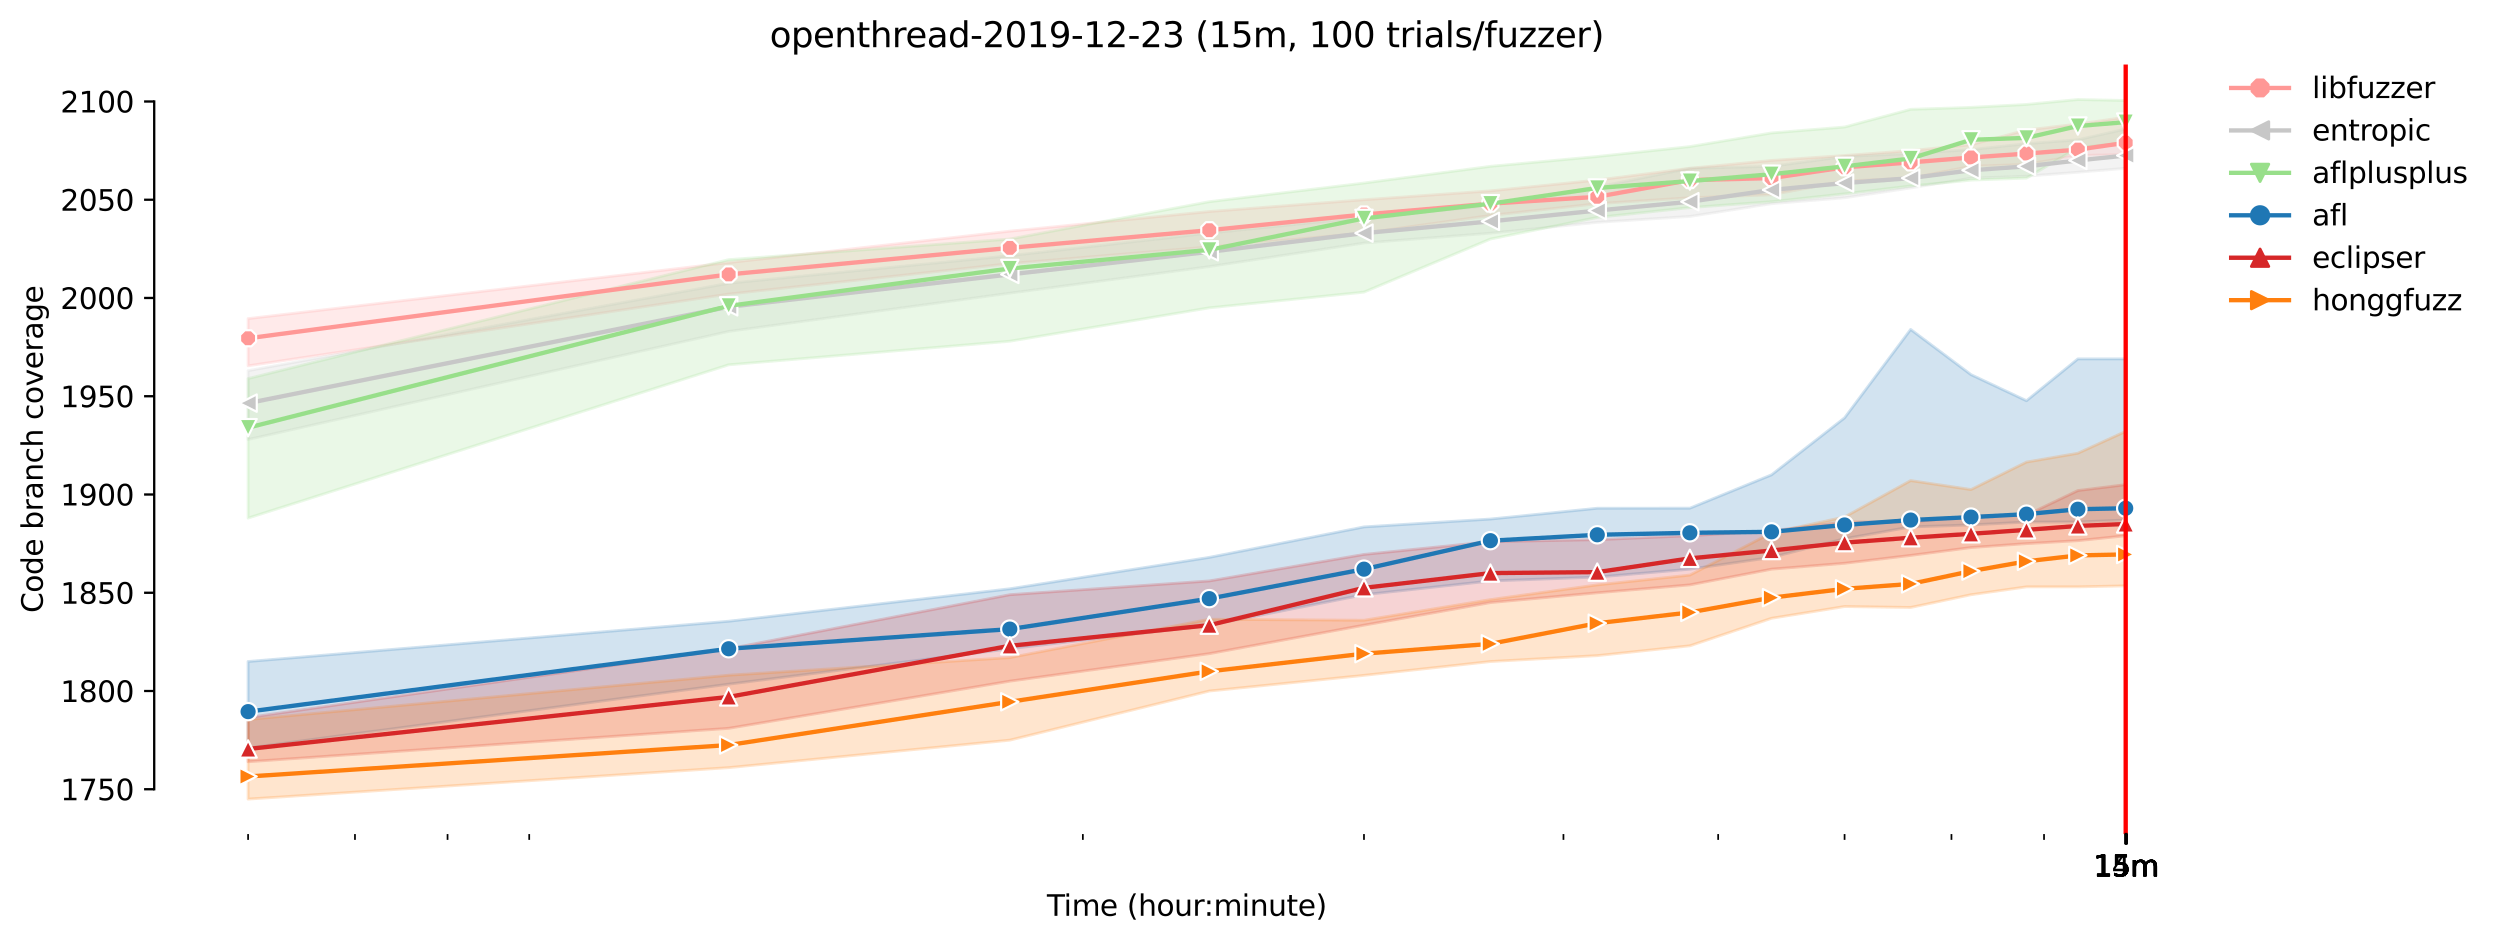 <?xml version="1.0" encoding="utf-8" standalone="no"?>
<!DOCTYPE svg PUBLIC "-//W3C//DTD SVG 1.1//EN"
  "http://www.w3.org/Graphics/SVG/1.1/DTD/svg11.dtd">
<svg height="325.986pt" version="1.1" viewBox="0 0 864.542 325.986" width="864.542pt" xmlns="http://www.w3.org/2000/svg" xmlns:xlink="http://www.w3.org/1999/xlink">
 <defs>
  <style type="text/css">*{stroke-linecap:butt;stroke-linejoin:round;}</style>
 </defs>
 <g id="figure_1">
  <g id="patch_1">
   <path d="M 0 325.986 
L 864.542 325.986 
L 864.542 0 
L 0 0 
z
" style="fill:#ffffff;"/>
  </g>
  <g id="axes_1">
   <g id="patch_2">
    <path d="M 53.328 288.43 
L 767.568 288.43 
L 767.568 22.318 
L 53.328 22.318 
z
" style="fill:#ffffff;"/>
   </g>
   <g id="PolyCollection_1">
    <defs>
     <path d="M 85.794 -215.802 
L 85.794 -199.493 
L 251.989 -224.297 
L 349.208 -234.83 
L 418.185 -240.606 
L 471.688 -245.363 
L 515.404 -251.479 
L 552.364 -255.556 
L 584.381 -257.595 
L 612.622 -258.614 
L 637.884 -263.371 
L 660.737 -264.39 
L 681.6 -268.468 
L 700.791 -269.147 
L 718.56 -272.205 
L 735.103 -272.545 
L 735.103 -285.456 
L 735.103 -285.456 
L 718.56 -283.086 
L 700.791 -281.039 
L 681.6 -275.943 
L 660.737 -273.904 
L 637.884 -272.205 
L 612.622 -270.506 
L 584.381 -267.788 
L 552.364 -263.711 
L 515.404 -259.982 
L 471.688 -256.915 
L 418.185 -252.838 
L 349.208 -246.042 
L 251.989 -235.17 
L 85.794 -215.802 
z
" id="m5dcbfc08ca" style="stroke:#ff9896;stroke-opacity:0.2;"/>
    </defs>
    <g clip-path="url(#pe1b842832a)">
     <use style="fill:#ff9896;fill-opacity:0.2;stroke:#ff9896;stroke-opacity:0.2;" x="0" xlink:href="#m5dcbfc08ca" y="325.986"/>
    </g>
   </g>
   <g id="PolyCollection_2">
    <defs>
     <path d="M 85.794 -197.794 
L 85.794 -174.01 
L 251.989 -211.385 
L 349.208 -224.628 
L 418.185 -233.81 
L 471.688 -241.965 
L 515.404 -245.363 
L 552.364 -249.1 
L 584.381 -251.139 
L 612.622 -255.556 
L 637.884 -257.595 
L 660.737 -260.992 
L 681.6 -264.39 
L 700.791 -265.07 
L 718.56 -266.429 
L 735.103 -267.788 
L 735.103 -281.379 
L 735.103 -281.379 
L 718.56 -277.641 
L 700.791 -276.291 
L 681.6 -274.252 
L 660.737 -272.885 
L 637.884 -271.865 
L 612.622 -268.468 
L 584.381 -267.788 
L 552.364 -261.332 
L 515.404 -254.877 
L 471.688 -250.816 
L 418.185 -245.363 
L 349.208 -237.556 
L 251.989 -228.034 
L 85.794 -197.794 
z
" id="m83faaca6ca" style="stroke:#c7c7c7;stroke-opacity:0.2;"/>
    </defs>
    <g clip-path="url(#pe1b842832a)">
     <use style="fill:#c7c7c7;fill-opacity:0.2;stroke:#c7c7c7;stroke-opacity:0.2;" x="0" xlink:href="#m83faaca6ca" y="325.986"/>
    </g>
   </g>
   <g id="PolyCollection_3">
    <defs>
     <path d="M 85.794 -195.076 
L 85.794 -146.828 
L 251.989 -199.833 
L 349.208 -207.988 
L 418.185 -219.54 
L 471.688 -224.968 
L 515.404 -243.324 
L 552.364 -250.799 
L 584.381 -254.197 
L 612.622 -256.236 
L 637.884 -258.954 
L 660.737 -261.672 
L 681.6 -263.702 
L 700.791 -264.39 
L 718.56 -274.915 
L 735.103 -276.622 
L 735.103 -291.232 
L 735.103 -291.232 
L 718.56 -291.572 
L 700.791 -289.873 
L 681.6 -288.854 
L 660.737 -288.174 
L 637.884 -282.059 
L 612.622 -280.02 
L 584.381 -275.289 
L 552.364 -271.865 
L 515.404 -268.468 
L 471.688 -262.691 
L 418.185 -256.236 
L 349.208 -243.324 
L 251.989 -236.197 
L 85.794 -195.076 
z
" id="md670150a9d" style="stroke:#98df8a;stroke-opacity:0.2;"/>
    </defs>
    <g clip-path="url(#pe1b842832a)">
     <use style="fill:#98df8a;fill-opacity:0.2;stroke:#98df8a;stroke-opacity:0.2;" x="0" xlink:href="#md670150a9d" y="325.986"/>
    </g>
   </g>
   <g id="PolyCollection_4">
    <defs>
     <path d="M 85.794 -97.221 
L 85.794 -67.321 
L 251.989 -89.397 
L 349.208 -101.638 
L 418.185 -109.775 
L 471.688 -120.326 
L 515.404 -125.082 
L 552.364 -126.433 
L 584.381 -129.16 
L 612.622 -133.237 
L 637.884 -139.693 
L 660.737 -143.77 
L 681.6 -144.45 
L 700.791 -145.46 
L 718.56 -145.469 
L 735.103 -146.148 
L 735.103 -201.872 
L 735.103 -201.872 
L 718.56 -201.872 
L 700.791 -187.406 
L 681.6 -196.435 
L 660.737 -212.065 
L 637.884 -181.485 
L 612.622 -161.778 
L 584.381 -150.243 
L 552.364 -150.226 
L 515.404 -146.488 
L 471.688 -143.77 
L 418.185 -133.237 
L 349.208 -122.373 
L 251.989 -111.152 
L 85.794 -97.221 
z
" id="m3a8cdd395c" style="stroke:#1f77b4;stroke-opacity:0.2;"/>
    </defs>
    <g clip-path="url(#pe1b842832a)">
     <use style="fill:#1f77b4;fill-opacity:0.2;stroke:#1f77b4;stroke-opacity:0.2;" x="0" xlink:href="#m3a8cdd395c" y="325.986"/>
    </g>
   </g>
   <g id="PolyCollection_5">
    <defs>
     <path d="M 85.794 -77.854 
L 85.794 -62.564 
L 251.989 -74.116 
L 349.208 -90.425 
L 418.185 -99.939 
L 471.688 -109.792 
L 515.404 -117.607 
L 552.364 -120.988 
L 584.381 -123.723 
L 612.622 -129.16 
L 637.884 -131.198 
L 660.737 -133.917 
L 681.6 -136.635 
L 700.791 -137.994 
L 718.56 -139.013 
L 735.103 -140.712 
L 735.103 -158.38 
L 735.103 -158.38 
L 718.56 -156.342 
L 700.791 -147.847 
L 681.6 -147.508 
L 660.737 -145.469 
L 637.884 -145.469 
L 612.622 -142.419 
L 584.381 -140.721 
L 552.364 -139.361 
L 515.404 -138.673 
L 471.688 -134.256 
L 418.185 -125.082 
L 349.208 -120.326 
L 251.989 -101.638 
L 85.794 -77.854 
z
" id="mfc4f3209af" style="stroke:#d62728;stroke-opacity:0.2;"/>
    </defs>
    <g clip-path="url(#pe1b842832a)">
     <use style="fill:#d62728;fill-opacity:0.2;stroke:#d62728;stroke-opacity:0.2;" x="0" xlink:href="#mfc4f3209af" y="325.986"/>
    </g>
   </g>
   <g id="PolyCollection_6">
    <defs>
     <path d="M 85.794 -77.174 
L 85.794 -49.652 
L 251.989 -60.525 
L 349.208 -70.03 
L 418.185 -87.019 
L 471.688 -92.438 
L 515.404 -97.221 
L 552.364 -99.259 
L 584.381 -102.657 
L 612.622 -112.171 
L 637.884 -116.24 
L 660.737 -115.908 
L 681.6 -120.326 
L 700.791 -123.044 
L 718.56 -123.044 
L 735.103 -123.383 
L 735.103 -176.805 
L 735.103 -176.805 
L 718.56 -169.253 
L 700.791 -166.195 
L 681.6 -156.681 
L 660.737 -159.79 
L 637.884 -147.202 
L 612.622 -141.731 
L 584.381 -127.121 
L 552.364 -123.723 
L 515.404 -118.627 
L 471.688 -111.491 
L 418.185 -111.831 
L 349.208 -98.58 
L 251.989 -92.489 
L 85.794 -77.174 
z
" id="m4fbbaf9316" style="stroke:#ff7f0e;stroke-opacity:0.2;"/>
    </defs>
    <g clip-path="url(#pe1b842832a)">
     <use style="fill:#ff7f0e;fill-opacity:0.2;stroke:#ff7f0e;stroke-opacity:0.2;" x="0" xlink:href="#m4fbbaf9316" y="325.986"/>
    </g>
   </g>
   <g id="matplotlib.axis_1">
    <g id="xtick_1">
     <g id="line2d_1">
      <defs>
       <path d="M 0 0 
L 0 3.5 
" id="mc84ede37aa" style="stroke:#000000;stroke-width:0.8;"/>
      </defs>
      <g>
       <use style="stroke:#000000;stroke-width:0.8;" x="735.103" xlink:href="#mc84ede37aa" y="288.43"/>
      </g>
     </g>
     <g id="text_1">
      <!-- 14m -->
      <g transform="translate(723.87 303.029)scale(0.1 -0.1)">
       <defs>
        <path d="M 794 531 
L 1825 531 
L 1825 4091 
L 703 3866 
L 703 4441 
L 1819 4666 
L 2450 4666 
L 2450 531 
L 3481 531 
L 3481 0 
L 794 0 
L 794 531 
z
" id="DejaVuSans-31" transform="scale(0.016)"/>
        <path d="M 2419 4116 
L 825 1625 
L 2419 1625 
L 2419 4116 
z
M 2253 4666 
L 3047 4666 
L 3047 1625 
L 3713 1625 
L 3713 1100 
L 3047 1100 
L 3047 0 
L 2419 0 
L 2419 1100 
L 313 1100 
L 313 1709 
L 2253 4666 
z
" id="DejaVuSans-34" transform="scale(0.016)"/>
        <path d="M 3328 2828 
Q 3544 3216 3844 3400 
Q 4144 3584 4550 3584 
Q 5097 3584 5394 3201 
Q 5691 2819 5691 2113 
L 5691 0 
L 5113 0 
L 5113 2094 
Q 5113 2597 4934 2840 
Q 4756 3084 4391 3084 
Q 3944 3084 3684 2787 
Q 3425 2491 3425 1978 
L 3425 0 
L 2847 0 
L 2847 2094 
Q 2847 2600 2669 2842 
Q 2491 3084 2119 3084 
Q 1678 3084 1418 2786 
Q 1159 2488 1159 1978 
L 1159 0 
L 581 0 
L 581 3500 
L 1159 3500 
L 1159 2956 
Q 1356 3278 1631 3431 
Q 1906 3584 2284 3584 
Q 2666 3584 2933 3390 
Q 3200 3197 3328 2828 
z
" id="DejaVuSans-6d" transform="scale(0.016)"/>
       </defs>
       <use xlink:href="#DejaVuSans-31"/>
       <use x="63.623" xlink:href="#DejaVuSans-34"/>
       <use x="127.246" xlink:href="#DejaVuSans-6d"/>
      </g>
     </g>
    </g>
    <g id="xtick_2">
     <g id="line2d_2">
      <g>
       <use style="stroke:#000000;stroke-width:0.8;" x="735.127" xlink:href="#mc84ede37aa" y="288.43"/>
      </g>
     </g>
     <g id="text_2">
      <!-- 15m -->
      <g transform="translate(723.894 303.029)scale(0.1 -0.1)">
       <defs>
        <path d="M 691 4666 
L 3169 4666 
L 3169 4134 
L 1269 4134 
L 1269 2991 
Q 1406 3038 1543 3061 
Q 1681 3084 1819 3084 
Q 2600 3084 3056 2656 
Q 3513 2228 3513 1497 
Q 3513 744 3044 326 
Q 2575 -91 1722 -91 
Q 1428 -91 1123 -41 
Q 819 9 494 109 
L 494 744 
Q 775 591 1075 516 
Q 1375 441 1709 441 
Q 2250 441 2565 725 
Q 2881 1009 2881 1497 
Q 2881 1984 2565 2268 
Q 2250 2553 1709 2553 
Q 1456 2553 1204 2497 
Q 953 2441 691 2322 
L 691 4666 
z
" id="DejaVuSans-35" transform="scale(0.016)"/>
       </defs>
       <use xlink:href="#DejaVuSans-31"/>
       <use x="63.623" xlink:href="#DejaVuSans-35"/>
       <use x="127.246" xlink:href="#DejaVuSans-6d"/>
      </g>
     </g>
    </g>
    <g id="xtick_3">
     <g id="line2d_3">
      <g>
       <use style="stroke:#000000;stroke-width:0.8;" x="735.151" xlink:href="#mc84ede37aa" y="288.43"/>
      </g>
     </g>
     <g id="text_3">
      <!-- 15m -->
      <g transform="translate(723.918 303.029)scale(0.1 -0.1)">
       <use xlink:href="#DejaVuSans-31"/>
       <use x="63.623" xlink:href="#DejaVuSans-35"/>
       <use x="127.246" xlink:href="#DejaVuSans-6d"/>
      </g>
     </g>
    </g>
    <g id="xtick_4">
     <g id="line2d_4">
      <g>
       <use style="stroke:#000000;stroke-width:0.8;" x="735.175" xlink:href="#mc84ede37aa" y="288.43"/>
      </g>
     </g>
     <g id="text_4">
      <!-- 15m -->
      <g transform="translate(723.942 303.029)scale(0.1 -0.1)">
       <use xlink:href="#DejaVuSans-31"/>
       <use x="63.623" xlink:href="#DejaVuSans-35"/>
       <use x="127.246" xlink:href="#DejaVuSans-6d"/>
      </g>
     </g>
    </g>
    <g id="xtick_5">
     <g id="line2d_5">
      <g>
       <use style="stroke:#000000;stroke-width:0.8;" x="735.199" xlink:href="#mc84ede37aa" y="288.43"/>
      </g>
     </g>
     <g id="text_5">
      <!-- 15m -->
      <g transform="translate(723.967 303.029)scale(0.1 -0.1)">
       <use xlink:href="#DejaVuSans-31"/>
       <use x="63.623" xlink:href="#DejaVuSans-35"/>
       <use x="127.246" xlink:href="#DejaVuSans-6d"/>
      </g>
     </g>
    </g>
    <g id="xtick_6">
     <g id="line2d_6">
      <g>
       <use style="stroke:#000000;stroke-width:0.8;" x="735.224" xlink:href="#mc84ede37aa" y="288.43"/>
      </g>
     </g>
     <g id="text_6">
      <!-- 15m -->
      <g transform="translate(723.991 303.029)scale(0.1 -0.1)">
       <use xlink:href="#DejaVuSans-31"/>
       <use x="63.623" xlink:href="#DejaVuSans-35"/>
       <use x="127.246" xlink:href="#DejaVuSans-6d"/>
      </g>
     </g>
    </g>
    <g id="xtick_7">
     <g id="line2d_7">
      <g>
       <use style="stroke:#000000;stroke-width:0.8;" x="735.248" xlink:href="#mc84ede37aa" y="288.43"/>
      </g>
     </g>
     <g id="text_7">
      <!-- 15m -->
      <g transform="translate(724.015 303.029)scale(0.1 -0.1)">
       <use xlink:href="#DejaVuSans-31"/>
       <use x="63.623" xlink:href="#DejaVuSans-35"/>
       <use x="127.246" xlink:href="#DejaVuSans-6d"/>
      </g>
     </g>
    </g>
    <g id="xtick_8">
     <g id="line2d_8">
      <g>
       <use style="stroke:#000000;stroke-width:0.8;" x="735.272" xlink:href="#mc84ede37aa" y="288.43"/>
      </g>
     </g>
     <g id="text_8">
      <!-- 15m -->
      <g transform="translate(724.039 303.029)scale(0.1 -0.1)">
       <use xlink:href="#DejaVuSans-31"/>
       <use x="63.623" xlink:href="#DejaVuSans-35"/>
       <use x="127.246" xlink:href="#DejaVuSans-6d"/>
      </g>
     </g>
    </g>
    <g id="xtick_9">
     <g id="line2d_9">
      <g>
       <use style="stroke:#000000;stroke-width:0.8;" x="735.296" xlink:href="#mc84ede37aa" y="288.43"/>
      </g>
     </g>
     <g id="text_9">
      <!-- 15m -->
      <g transform="translate(724.064 303.029)scale(0.1 -0.1)">
       <use xlink:href="#DejaVuSans-31"/>
       <use x="63.623" xlink:href="#DejaVuSans-35"/>
       <use x="127.246" xlink:href="#DejaVuSans-6d"/>
      </g>
     </g>
    </g>
    <g id="xtick_10">
     <g id="line2d_10">
      <g>
       <use style="stroke:#000000;stroke-width:0.8;" x="735.321" xlink:href="#mc84ede37aa" y="288.43"/>
      </g>
     </g>
     <g id="text_10">
      <!-- 15m -->
      <g transform="translate(724.088 303.029)scale(0.1 -0.1)">
       <use xlink:href="#DejaVuSans-31"/>
       <use x="63.623" xlink:href="#DejaVuSans-35"/>
       <use x="127.246" xlink:href="#DejaVuSans-6d"/>
      </g>
     </g>
    </g>
    <g id="xtick_11">
     <g id="line2d_11">
      <g>
       <use style="stroke:#000000;stroke-width:0.8;" x="735.345" xlink:href="#mc84ede37aa" y="288.43"/>
      </g>
     </g>
     <g id="text_11">
      <!-- 15m -->
      <g transform="translate(724.112 303.029)scale(0.1 -0.1)">
       <use xlink:href="#DejaVuSans-31"/>
       <use x="63.623" xlink:href="#DejaVuSans-35"/>
       <use x="127.246" xlink:href="#DejaVuSans-6d"/>
      </g>
     </g>
    </g>
    <g id="xtick_12">
     <g id="line2d_12">
      <g>
       <use style="stroke:#000000;stroke-width:0.8;" x="735.369" xlink:href="#mc84ede37aa" y="288.43"/>
      </g>
     </g>
     <g id="text_12">
      <!-- 15m -->
      <g transform="translate(724.136 303.029)scale(0.1 -0.1)">
       <use xlink:href="#DejaVuSans-31"/>
       <use x="63.623" xlink:href="#DejaVuSans-35"/>
       <use x="127.246" xlink:href="#DejaVuSans-6d"/>
      </g>
     </g>
    </g>
    <g id="xtick_13">
     <g id="line2d_13">
      <defs>
       <path d="M 0 0 
L 0 2 
" id="m5140549b59" style="stroke:#000000;stroke-width:0.6;"/>
      </defs>
      <g>
       <use style="stroke:#000000;stroke-width:0.6;" x="85.794" xlink:href="#m5140549b59" y="288.43"/>
      </g>
     </g>
    </g>
    <g id="xtick_14">
     <g id="line2d_14">
      <g>
       <use style="stroke:#000000;stroke-width:0.6;" x="122.754" xlink:href="#m5140549b59" y="288.43"/>
      </g>
     </g>
    </g>
    <g id="xtick_15">
     <g id="line2d_15">
      <g>
       <use style="stroke:#000000;stroke-width:0.6;" x="154.771" xlink:href="#m5140549b59" y="288.43"/>
      </g>
     </g>
    </g>
    <g id="xtick_16">
     <g id="line2d_16">
      <g>
       <use style="stroke:#000000;stroke-width:0.6;" x="183.012" xlink:href="#m5140549b59" y="288.43"/>
      </g>
     </g>
    </g>
    <g id="xtick_17">
     <g id="line2d_17">
      <g>
       <use style="stroke:#000000;stroke-width:0.6;" x="374.47" xlink:href="#m5140549b59" y="288.43"/>
      </g>
     </g>
    </g>
    <g id="xtick_18">
     <g id="line2d_18">
      <g>
       <use style="stroke:#000000;stroke-width:0.6;" x="471.688" xlink:href="#m5140549b59" y="288.43"/>
      </g>
     </g>
    </g>
    <g id="xtick_19">
     <g id="line2d_19">
      <g>
       <use style="stroke:#000000;stroke-width:0.6;" x="540.666" xlink:href="#m5140549b59" y="288.43"/>
      </g>
     </g>
    </g>
    <g id="xtick_20">
     <g id="line2d_20">
      <g>
       <use style="stroke:#000000;stroke-width:0.6;" x="594.169" xlink:href="#m5140549b59" y="288.43"/>
      </g>
     </g>
    </g>
    <g id="xtick_21">
     <g id="line2d_21">
      <g>
       <use style="stroke:#000000;stroke-width:0.6;" x="637.884" xlink:href="#m5140549b59" y="288.43"/>
      </g>
     </g>
    </g>
    <g id="xtick_22">
     <g id="line2d_22">
      <g>
       <use style="stroke:#000000;stroke-width:0.6;" x="674.845" xlink:href="#m5140549b59" y="288.43"/>
      </g>
     </g>
    </g>
    <g id="xtick_23">
     <g id="line2d_23">
      <g>
       <use style="stroke:#000000;stroke-width:0.6;" x="706.862" xlink:href="#m5140549b59" y="288.43"/>
      </g>
     </g>
    </g>
    <g id="text_13">
     <!-- Time (hour:minute) -->
     <g transform="translate(362.041 316.707)scale(0.1 -0.1)">
      <defs>
       <path d="M -19 4666 
L 3928 4666 
L 3928 4134 
L 2272 4134 
L 2272 0 
L 1638 0 
L 1638 4134 
L -19 4134 
L -19 4666 
z
" id="DejaVuSans-54" transform="scale(0.016)"/>
       <path d="M 603 3500 
L 1178 3500 
L 1178 0 
L 603 0 
L 603 3500 
z
M 603 4863 
L 1178 4863 
L 1178 4134 
L 603 4134 
L 603 4863 
z
" id="DejaVuSans-69" transform="scale(0.016)"/>
       <path d="M 3597 1894 
L 3597 1613 
L 953 1613 
Q 991 1019 1311 708 
Q 1631 397 2203 397 
Q 2534 397 2845 478 
Q 3156 559 3463 722 
L 3463 178 
Q 3153 47 2828 -22 
Q 2503 -91 2169 -91 
Q 1331 -91 842 396 
Q 353 884 353 1716 
Q 353 2575 817 3079 
Q 1281 3584 2069 3584 
Q 2775 3584 3186 3129 
Q 3597 2675 3597 1894 
z
M 3022 2063 
Q 3016 2534 2758 2815 
Q 2500 3097 2075 3097 
Q 1594 3097 1305 2825 
Q 1016 2553 972 2059 
L 3022 2063 
z
" id="DejaVuSans-65" transform="scale(0.016)"/>
       <path id="DejaVuSans-20" transform="scale(0.016)"/>
       <path d="M 1984 4856 
Q 1566 4138 1362 3434 
Q 1159 2731 1159 2009 
Q 1159 1288 1364 580 
Q 1569 -128 1984 -844 
L 1484 -844 
Q 1016 -109 783 600 
Q 550 1309 550 2009 
Q 550 2706 781 3412 
Q 1013 4119 1484 4856 
L 1984 4856 
z
" id="DejaVuSans-28" transform="scale(0.016)"/>
       <path d="M 3513 2113 
L 3513 0 
L 2938 0 
L 2938 2094 
Q 2938 2591 2744 2837 
Q 2550 3084 2163 3084 
Q 1697 3084 1428 2787 
Q 1159 2491 1159 1978 
L 1159 0 
L 581 0 
L 581 4863 
L 1159 4863 
L 1159 2956 
Q 1366 3272 1645 3428 
Q 1925 3584 2291 3584 
Q 2894 3584 3203 3211 
Q 3513 2838 3513 2113 
z
" id="DejaVuSans-68" transform="scale(0.016)"/>
       <path d="M 1959 3097 
Q 1497 3097 1228 2736 
Q 959 2375 959 1747 
Q 959 1119 1226 758 
Q 1494 397 1959 397 
Q 2419 397 2687 759 
Q 2956 1122 2956 1747 
Q 2956 2369 2687 2733 
Q 2419 3097 1959 3097 
z
M 1959 3584 
Q 2709 3584 3137 3096 
Q 3566 2609 3566 1747 
Q 3566 888 3137 398 
Q 2709 -91 1959 -91 
Q 1206 -91 779 398 
Q 353 888 353 1747 
Q 353 2609 779 3096 
Q 1206 3584 1959 3584 
z
" id="DejaVuSans-6f" transform="scale(0.016)"/>
       <path d="M 544 1381 
L 544 3500 
L 1119 3500 
L 1119 1403 
Q 1119 906 1312 657 
Q 1506 409 1894 409 
Q 2359 409 2629 706 
Q 2900 1003 2900 1516 
L 2900 3500 
L 3475 3500 
L 3475 0 
L 2900 0 
L 2900 538 
Q 2691 219 2414 64 
Q 2138 -91 1772 -91 
Q 1169 -91 856 284 
Q 544 659 544 1381 
z
M 1991 3584 
L 1991 3584 
z
" id="DejaVuSans-75" transform="scale(0.016)"/>
       <path d="M 2631 2963 
Q 2534 3019 2420 3045 
Q 2306 3072 2169 3072 
Q 1681 3072 1420 2755 
Q 1159 2438 1159 1844 
L 1159 0 
L 581 0 
L 581 3500 
L 1159 3500 
L 1159 2956 
Q 1341 3275 1631 3429 
Q 1922 3584 2338 3584 
Q 2397 3584 2469 3576 
Q 2541 3569 2628 3553 
L 2631 2963 
z
" id="DejaVuSans-72" transform="scale(0.016)"/>
       <path d="M 750 794 
L 1409 794 
L 1409 0 
L 750 0 
L 750 794 
z
M 750 3309 
L 1409 3309 
L 1409 2516 
L 750 2516 
L 750 3309 
z
" id="DejaVuSans-3a" transform="scale(0.016)"/>
       <path d="M 3513 2113 
L 3513 0 
L 2938 0 
L 2938 2094 
Q 2938 2591 2744 2837 
Q 2550 3084 2163 3084 
Q 1697 3084 1428 2787 
Q 1159 2491 1159 1978 
L 1159 0 
L 581 0 
L 581 3500 
L 1159 3500 
L 1159 2956 
Q 1366 3272 1645 3428 
Q 1925 3584 2291 3584 
Q 2894 3584 3203 3211 
Q 3513 2838 3513 2113 
z
" id="DejaVuSans-6e" transform="scale(0.016)"/>
       <path d="M 1172 4494 
L 1172 3500 
L 2356 3500 
L 2356 3053 
L 1172 3053 
L 1172 1153 
Q 1172 725 1289 603 
Q 1406 481 1766 481 
L 2356 481 
L 2356 0 
L 1766 0 
Q 1100 0 847 248 
Q 594 497 594 1153 
L 594 3053 
L 172 3053 
L 172 3500 
L 594 3500 
L 594 4494 
L 1172 4494 
z
" id="DejaVuSans-74" transform="scale(0.016)"/>
       <path d="M 513 4856 
L 1013 4856 
Q 1481 4119 1714 3412 
Q 1947 2706 1947 2009 
Q 1947 1309 1714 600 
Q 1481 -109 1013 -844 
L 513 -844 
Q 928 -128 1133 580 
Q 1338 1288 1338 2009 
Q 1338 2731 1133 3434 
Q 928 4138 513 4856 
z
" id="DejaVuSans-29" transform="scale(0.016)"/>
      </defs>
      <use xlink:href="#DejaVuSans-54"/>
      <use x="57.959" xlink:href="#DejaVuSans-69"/>
      <use x="85.742" xlink:href="#DejaVuSans-6d"/>
      <use x="183.154" xlink:href="#DejaVuSans-65"/>
      <use x="244.678" xlink:href="#DejaVuSans-20"/>
      <use x="276.465" xlink:href="#DejaVuSans-28"/>
      <use x="315.479" xlink:href="#DejaVuSans-68"/>
      <use x="378.857" xlink:href="#DejaVuSans-6f"/>
      <use x="440.039" xlink:href="#DejaVuSans-75"/>
      <use x="503.418" xlink:href="#DejaVuSans-72"/>
      <use x="542.781" xlink:href="#DejaVuSans-3a"/>
      <use x="576.473" xlink:href="#DejaVuSans-6d"/>
      <use x="673.885" xlink:href="#DejaVuSans-69"/>
      <use x="701.668" xlink:href="#DejaVuSans-6e"/>
      <use x="765.047" xlink:href="#DejaVuSans-75"/>
      <use x="828.426" xlink:href="#DejaVuSans-74"/>
      <use x="867.635" xlink:href="#DejaVuSans-65"/>
      <use x="929.158" xlink:href="#DejaVuSans-29"/>
     </g>
    </g>
   </g>
   <g id="matplotlib.axis_2">
    <g id="ytick_1">
     <g id="line2d_24">
      <defs>
       <path d="M 0 0 
L -3.5 0 
" id="m016dc23baa" style="stroke:#000000;stroke-width:0.8;"/>
      </defs>
      <g>
       <use style="stroke:#000000;stroke-width:0.8;" x="53.328" xlink:href="#m016dc23baa" y="272.936"/>
      </g>
     </g>
     <g id="text_14">
      <!-- 1750 -->
      <g transform="translate(20.878 276.736)scale(0.1 -0.1)">
       <defs>
        <path d="M 525 4666 
L 3525 4666 
L 3525 4397 
L 1831 0 
L 1172 0 
L 2766 4134 
L 525 4134 
L 525 4666 
z
" id="DejaVuSans-37" transform="scale(0.016)"/>
        <path d="M 2034 4250 
Q 1547 4250 1301 3770 
Q 1056 3291 1056 2328 
Q 1056 1369 1301 889 
Q 1547 409 2034 409 
Q 2525 409 2770 889 
Q 3016 1369 3016 2328 
Q 3016 3291 2770 3770 
Q 2525 4250 2034 4250 
z
M 2034 4750 
Q 2819 4750 3233 4129 
Q 3647 3509 3647 2328 
Q 3647 1150 3233 529 
Q 2819 -91 2034 -91 
Q 1250 -91 836 529 
Q 422 1150 422 2328 
Q 422 3509 836 4129 
Q 1250 4750 2034 4750 
z
" id="DejaVuSans-30" transform="scale(0.016)"/>
       </defs>
       <use xlink:href="#DejaVuSans-31"/>
       <use x="63.623" xlink:href="#DejaVuSans-37"/>
       <use x="127.246" xlink:href="#DejaVuSans-35"/>
       <use x="190.869" xlink:href="#DejaVuSans-30"/>
      </g>
     </g>
    </g>
    <g id="ytick_2">
     <g id="line2d_25">
      <g>
       <use style="stroke:#000000;stroke-width:0.8;" x="53.328" xlink:href="#m016dc23baa" y="238.959"/>
      </g>
     </g>
     <g id="text_15">
      <!-- 1800 -->
      <g transform="translate(20.878 242.758)scale(0.1 -0.1)">
       <defs>
        <path d="M 2034 2216 
Q 1584 2216 1326 1975 
Q 1069 1734 1069 1313 
Q 1069 891 1326 650 
Q 1584 409 2034 409 
Q 2484 409 2743 651 
Q 3003 894 3003 1313 
Q 3003 1734 2745 1975 
Q 2488 2216 2034 2216 
z
M 1403 2484 
Q 997 2584 770 2862 
Q 544 3141 544 3541 
Q 544 4100 942 4425 
Q 1341 4750 2034 4750 
Q 2731 4750 3128 4425 
Q 3525 4100 3525 3541 
Q 3525 3141 3298 2862 
Q 3072 2584 2669 2484 
Q 3125 2378 3379 2068 
Q 3634 1759 3634 1313 
Q 3634 634 3220 271 
Q 2806 -91 2034 -91 
Q 1263 -91 848 271 
Q 434 634 434 1313 
Q 434 1759 690 2068 
Q 947 2378 1403 2484 
z
M 1172 3481 
Q 1172 3119 1398 2916 
Q 1625 2713 2034 2713 
Q 2441 2713 2670 2916 
Q 2900 3119 2900 3481 
Q 2900 3844 2670 4047 
Q 2441 4250 2034 4250 
Q 1625 4250 1398 4047 
Q 1172 3844 1172 3481 
z
" id="DejaVuSans-38" transform="scale(0.016)"/>
       </defs>
       <use xlink:href="#DejaVuSans-31"/>
       <use x="63.623" xlink:href="#DejaVuSans-38"/>
       <use x="127.246" xlink:href="#DejaVuSans-30"/>
       <use x="190.869" xlink:href="#DejaVuSans-30"/>
      </g>
     </g>
    </g>
    <g id="ytick_3">
     <g id="line2d_26">
      <g>
       <use style="stroke:#000000;stroke-width:0.8;" x="53.328" xlink:href="#m016dc23baa" y="204.981"/>
      </g>
     </g>
     <g id="text_16">
      <!-- 1850 -->
      <g transform="translate(20.878 208.781)scale(0.1 -0.1)">
       <use xlink:href="#DejaVuSans-31"/>
       <use x="63.623" xlink:href="#DejaVuSans-38"/>
       <use x="127.246" xlink:href="#DejaVuSans-35"/>
       <use x="190.869" xlink:href="#DejaVuSans-30"/>
      </g>
     </g>
    </g>
    <g id="ytick_4">
     <g id="line2d_27">
      <g>
       <use style="stroke:#000000;stroke-width:0.8;" x="53.328" xlink:href="#m016dc23baa" y="171.004"/>
      </g>
     </g>
     <g id="text_17">
      <!-- 1900 -->
      <g transform="translate(20.878 174.803)scale(0.1 -0.1)">
       <defs>
        <path d="M 703 97 
L 703 672 
Q 941 559 1184 500 
Q 1428 441 1663 441 
Q 2288 441 2617 861 
Q 2947 1281 2994 2138 
Q 2813 1869 2534 1725 
Q 2256 1581 1919 1581 
Q 1219 1581 811 2004 
Q 403 2428 403 3163 
Q 403 3881 828 4315 
Q 1253 4750 1959 4750 
Q 2769 4750 3195 4129 
Q 3622 3509 3622 2328 
Q 3622 1225 3098 567 
Q 2575 -91 1691 -91 
Q 1453 -91 1209 -44 
Q 966 3 703 97 
z
M 1959 2075 
Q 2384 2075 2632 2365 
Q 2881 2656 2881 3163 
Q 2881 3666 2632 3958 
Q 2384 4250 1959 4250 
Q 1534 4250 1286 3958 
Q 1038 3666 1038 3163 
Q 1038 2656 1286 2365 
Q 1534 2075 1959 2075 
z
" id="DejaVuSans-39" transform="scale(0.016)"/>
       </defs>
       <use xlink:href="#DejaVuSans-31"/>
       <use x="63.623" xlink:href="#DejaVuSans-39"/>
       <use x="127.246" xlink:href="#DejaVuSans-30"/>
       <use x="190.869" xlink:href="#DejaVuSans-30"/>
      </g>
     </g>
    </g>
    <g id="ytick_5">
     <g id="line2d_28">
      <g>
       <use style="stroke:#000000;stroke-width:0.8;" x="53.328" xlink:href="#m016dc23baa" y="137.026"/>
      </g>
     </g>
     <g id="text_18">
      <!-- 1950 -->
      <g transform="translate(20.878 140.825)scale(0.1 -0.1)">
       <use xlink:href="#DejaVuSans-31"/>
       <use x="63.623" xlink:href="#DejaVuSans-39"/>
       <use x="127.246" xlink:href="#DejaVuSans-35"/>
       <use x="190.869" xlink:href="#DejaVuSans-30"/>
      </g>
     </g>
    </g>
    <g id="ytick_6">
     <g id="line2d_29">
      <g>
       <use style="stroke:#000000;stroke-width:0.8;" x="53.328" xlink:href="#m016dc23baa" y="103.049"/>
      </g>
     </g>
     <g id="text_19">
      <!-- 2000 -->
      <g transform="translate(20.878 106.848)scale(0.1 -0.1)">
       <defs>
        <path d="M 1228 531 
L 3431 531 
L 3431 0 
L 469 0 
L 469 531 
Q 828 903 1448 1529 
Q 2069 2156 2228 2338 
Q 2531 2678 2651 2914 
Q 2772 3150 2772 3378 
Q 2772 3750 2511 3984 
Q 2250 4219 1831 4219 
Q 1534 4219 1204 4116 
Q 875 4013 500 3803 
L 500 4441 
Q 881 4594 1212 4672 
Q 1544 4750 1819 4750 
Q 2544 4750 2975 4387 
Q 3406 4025 3406 3419 
Q 3406 3131 3298 2873 
Q 3191 2616 2906 2266 
Q 2828 2175 2409 1742 
Q 1991 1309 1228 531 
z
" id="DejaVuSans-32" transform="scale(0.016)"/>
       </defs>
       <use xlink:href="#DejaVuSans-32"/>
       <use x="63.623" xlink:href="#DejaVuSans-30"/>
       <use x="127.246" xlink:href="#DejaVuSans-30"/>
       <use x="190.869" xlink:href="#DejaVuSans-30"/>
      </g>
     </g>
    </g>
    <g id="ytick_7">
     <g id="line2d_30">
      <g>
       <use style="stroke:#000000;stroke-width:0.8;" x="53.328" xlink:href="#m016dc23baa" y="69.071"/>
      </g>
     </g>
     <g id="text_20">
      <!-- 2050 -->
      <g transform="translate(20.878 72.87)scale(0.1 -0.1)">
       <use xlink:href="#DejaVuSans-32"/>
       <use x="63.623" xlink:href="#DejaVuSans-30"/>
       <use x="127.246" xlink:href="#DejaVuSans-35"/>
       <use x="190.869" xlink:href="#DejaVuSans-30"/>
      </g>
     </g>
    </g>
    <g id="ytick_8">
     <g id="line2d_31">
      <g>
       <use style="stroke:#000000;stroke-width:0.8;" x="53.328" xlink:href="#m016dc23baa" y="35.094"/>
      </g>
     </g>
     <g id="text_21">
      <!-- 2100 -->
      <g transform="translate(20.878 38.893)scale(0.1 -0.1)">
       <use xlink:href="#DejaVuSans-32"/>
       <use x="63.623" xlink:href="#DejaVuSans-31"/>
       <use x="127.246" xlink:href="#DejaVuSans-30"/>
       <use x="190.869" xlink:href="#DejaVuSans-30"/>
      </g>
     </g>
    </g>
    <g id="text_22">
     <!-- Code branch coverage -->
     <g transform="translate(14.798 211.949)rotate(-90)scale(0.1 -0.1)">
      <defs>
       <path d="M 4122 4306 
L 4122 3641 
Q 3803 3938 3442 4084 
Q 3081 4231 2675 4231 
Q 1875 4231 1450 3742 
Q 1025 3253 1025 2328 
Q 1025 1406 1450 917 
Q 1875 428 2675 428 
Q 3081 428 3442 575 
Q 3803 722 4122 1019 
L 4122 359 
Q 3791 134 3420 21 
Q 3050 -91 2638 -91 
Q 1578 -91 968 557 
Q 359 1206 359 2328 
Q 359 3453 968 4101 
Q 1578 4750 2638 4750 
Q 3056 4750 3426 4639 
Q 3797 4528 4122 4306 
z
" id="DejaVuSans-43" transform="scale(0.016)"/>
       <path d="M 2906 2969 
L 2906 4863 
L 3481 4863 
L 3481 0 
L 2906 0 
L 2906 525 
Q 2725 213 2448 61 
Q 2172 -91 1784 -91 
Q 1150 -91 751 415 
Q 353 922 353 1747 
Q 353 2572 751 3078 
Q 1150 3584 1784 3584 
Q 2172 3584 2448 3432 
Q 2725 3281 2906 2969 
z
M 947 1747 
Q 947 1113 1208 752 
Q 1469 391 1925 391 
Q 2381 391 2643 752 
Q 2906 1113 2906 1747 
Q 2906 2381 2643 2742 
Q 2381 3103 1925 3103 
Q 1469 3103 1208 2742 
Q 947 2381 947 1747 
z
" id="DejaVuSans-64" transform="scale(0.016)"/>
       <path d="M 3116 1747 
Q 3116 2381 2855 2742 
Q 2594 3103 2138 3103 
Q 1681 3103 1420 2742 
Q 1159 2381 1159 1747 
Q 1159 1113 1420 752 
Q 1681 391 2138 391 
Q 2594 391 2855 752 
Q 3116 1113 3116 1747 
z
M 1159 2969 
Q 1341 3281 1617 3432 
Q 1894 3584 2278 3584 
Q 2916 3584 3314 3078 
Q 3713 2572 3713 1747 
Q 3713 922 3314 415 
Q 2916 -91 2278 -91 
Q 1894 -91 1617 61 
Q 1341 213 1159 525 
L 1159 0 
L 581 0 
L 581 4863 
L 1159 4863 
L 1159 2969 
z
" id="DejaVuSans-62" transform="scale(0.016)"/>
       <path d="M 2194 1759 
Q 1497 1759 1228 1600 
Q 959 1441 959 1056 
Q 959 750 1161 570 
Q 1363 391 1709 391 
Q 2188 391 2477 730 
Q 2766 1069 2766 1631 
L 2766 1759 
L 2194 1759 
z
M 3341 1997 
L 3341 0 
L 2766 0 
L 2766 531 
Q 2569 213 2275 61 
Q 1981 -91 1556 -91 
Q 1019 -91 701 211 
Q 384 513 384 1019 
Q 384 1609 779 1909 
Q 1175 2209 1959 2209 
L 2766 2209 
L 2766 2266 
Q 2766 2663 2505 2880 
Q 2244 3097 1772 3097 
Q 1472 3097 1187 3025 
Q 903 2953 641 2809 
L 641 3341 
Q 956 3463 1253 3523 
Q 1550 3584 1831 3584 
Q 2591 3584 2966 3190 
Q 3341 2797 3341 1997 
z
" id="DejaVuSans-61" transform="scale(0.016)"/>
       <path d="M 3122 3366 
L 3122 2828 
Q 2878 2963 2633 3030 
Q 2388 3097 2138 3097 
Q 1578 3097 1268 2742 
Q 959 2388 959 1747 
Q 959 1106 1268 751 
Q 1578 397 2138 397 
Q 2388 397 2633 464 
Q 2878 531 3122 666 
L 3122 134 
Q 2881 22 2623 -34 
Q 2366 -91 2075 -91 
Q 1284 -91 818 406 
Q 353 903 353 1747 
Q 353 2603 823 3093 
Q 1294 3584 2113 3584 
Q 2378 3584 2631 3529 
Q 2884 3475 3122 3366 
z
" id="DejaVuSans-63" transform="scale(0.016)"/>
       <path d="M 191 3500 
L 800 3500 
L 1894 563 
L 2988 3500 
L 3597 3500 
L 2284 0 
L 1503 0 
L 191 3500 
z
" id="DejaVuSans-76" transform="scale(0.016)"/>
       <path d="M 2906 1791 
Q 2906 2416 2648 2759 
Q 2391 3103 1925 3103 
Q 1463 3103 1205 2759 
Q 947 2416 947 1791 
Q 947 1169 1205 825 
Q 1463 481 1925 481 
Q 2391 481 2648 825 
Q 2906 1169 2906 1791 
z
M 3481 434 
Q 3481 -459 3084 -895 
Q 2688 -1331 1869 -1331 
Q 1566 -1331 1297 -1286 
Q 1028 -1241 775 -1147 
L 775 -588 
Q 1028 -725 1275 -790 
Q 1522 -856 1778 -856 
Q 2344 -856 2625 -561 
Q 2906 -266 2906 331 
L 2906 616 
Q 2728 306 2450 153 
Q 2172 0 1784 0 
Q 1141 0 747 490 
Q 353 981 353 1791 
Q 353 2603 747 3093 
Q 1141 3584 1784 3584 
Q 2172 3584 2450 3431 
Q 2728 3278 2906 2969 
L 2906 3500 
L 3481 3500 
L 3481 434 
z
" id="DejaVuSans-67" transform="scale(0.016)"/>
      </defs>
      <use xlink:href="#DejaVuSans-43"/>
      <use x="69.824" xlink:href="#DejaVuSans-6f"/>
      <use x="131.006" xlink:href="#DejaVuSans-64"/>
      <use x="194.482" xlink:href="#DejaVuSans-65"/>
      <use x="256.006" xlink:href="#DejaVuSans-20"/>
      <use x="287.793" xlink:href="#DejaVuSans-62"/>
      <use x="351.27" xlink:href="#DejaVuSans-72"/>
      <use x="392.383" xlink:href="#DejaVuSans-61"/>
      <use x="453.662" xlink:href="#DejaVuSans-6e"/>
      <use x="517.041" xlink:href="#DejaVuSans-63"/>
      <use x="572.021" xlink:href="#DejaVuSans-68"/>
      <use x="635.4" xlink:href="#DejaVuSans-20"/>
      <use x="667.188" xlink:href="#DejaVuSans-63"/>
      <use x="722.168" xlink:href="#DejaVuSans-6f"/>
      <use x="783.35" xlink:href="#DejaVuSans-76"/>
      <use x="842.529" xlink:href="#DejaVuSans-65"/>
      <use x="904.053" xlink:href="#DejaVuSans-72"/>
      <use x="945.166" xlink:href="#DejaVuSans-61"/>
      <use x="1006.445" xlink:href="#DejaVuSans-67"/>
      <use x="1069.922" xlink:href="#DejaVuSans-65"/>
     </g>
    </g>
   </g>
   <g id="line2d_32">
    <path clip-path="url(#pe1b842832a)" d="M 85.794 116.98 
L 251.989 94.894 
L 349.208 85.72 
L 418.185 79.604 
L 471.688 74.168 
L 515.404 70.43 
L 552.364 68.052 
L 584.381 62.276 
L 612.622 61.596 
L 637.884 57.859 
L 660.737 56.16 
L 681.6 54.461 
L 700.791 53.102 
L 718.56 51.743 
L 735.103 49.364 
" style="fill:none;stroke:#ff9896;stroke-linecap:square;stroke-width:1.5;"/>
    <defs>
     <path d="M -1.148 -2.772 
L -2.772 -1.148 
L -2.772 1.148 
L -1.148 2.772 
L 1.148 2.772 
L 2.772 1.148 
L 2.772 -1.148 
L 1.148 -2.772 
z
" id="mcb53ab9aae" style="stroke:#ffffff;stroke-linejoin:miter;stroke-width:0.75;"/>
    </defs>
    <g clip-path="url(#pe1b842832a)">
     <use style="fill:#ff9896;stroke:#ffffff;stroke-linejoin:miter;stroke-width:0.75;" x="85.794" xlink:href="#mcb53ab9aae" y="116.98"/>
     <use style="fill:#ff9896;stroke:#ffffff;stroke-linejoin:miter;stroke-width:0.75;" x="251.989" xlink:href="#mcb53ab9aae" y="94.894"/>
     <use style="fill:#ff9896;stroke:#ffffff;stroke-linejoin:miter;stroke-width:0.75;" x="349.208" xlink:href="#mcb53ab9aae" y="85.72"/>
     <use style="fill:#ff9896;stroke:#ffffff;stroke-linejoin:miter;stroke-width:0.75;" x="418.185" xlink:href="#mcb53ab9aae" y="79.604"/>
     <use style="fill:#ff9896;stroke:#ffffff;stroke-linejoin:miter;stroke-width:0.75;" x="471.688" xlink:href="#mcb53ab9aae" y="74.168"/>
     <use style="fill:#ff9896;stroke:#ffffff;stroke-linejoin:miter;stroke-width:0.75;" x="515.404" xlink:href="#mcb53ab9aae" y="70.43"/>
     <use style="fill:#ff9896;stroke:#ffffff;stroke-linejoin:miter;stroke-width:0.75;" x="552.364" xlink:href="#mcb53ab9aae" y="68.052"/>
     <use style="fill:#ff9896;stroke:#ffffff;stroke-linejoin:miter;stroke-width:0.75;" x="584.381" xlink:href="#mcb53ab9aae" y="62.276"/>
     <use style="fill:#ff9896;stroke:#ffffff;stroke-linejoin:miter;stroke-width:0.75;" x="612.622" xlink:href="#mcb53ab9aae" y="61.596"/>
     <use style="fill:#ff9896;stroke:#ffffff;stroke-linejoin:miter;stroke-width:0.75;" x="637.884" xlink:href="#mcb53ab9aae" y="57.859"/>
     <use style="fill:#ff9896;stroke:#ffffff;stroke-linejoin:miter;stroke-width:0.75;" x="660.737" xlink:href="#mcb53ab9aae" y="56.16"/>
     <use style="fill:#ff9896;stroke:#ffffff;stroke-linejoin:miter;stroke-width:0.75;" x="681.6" xlink:href="#mcb53ab9aae" y="54.461"/>
     <use style="fill:#ff9896;stroke:#ffffff;stroke-linejoin:miter;stroke-width:0.75;" x="700.791" xlink:href="#mcb53ab9aae" y="53.102"/>
     <use style="fill:#ff9896;stroke:#ffffff;stroke-linejoin:miter;stroke-width:0.75;" x="718.56" xlink:href="#mcb53ab9aae" y="51.743"/>
     <use style="fill:#ff9896;stroke:#ffffff;stroke-linejoin:miter;stroke-width:0.75;" x="735.103" xlink:href="#mcb53ab9aae" y="49.364"/>
    </g>
   </g>
   <g id="line2d_33">
    <path clip-path="url(#pe1b842832a)" d="M 85.794 139.405 
L 251.989 106.107 
L 349.208 94.894 
L 418.185 87.079 
L 471.688 80.624 
L 515.404 76.546 
L 552.364 72.809 
L 584.381 69.751 
L 612.622 65.673 
L 637.884 63.295 
L 660.737 61.596 
L 681.6 58.878 
L 700.791 57.519 
L 718.56 55.48 
L 735.103 53.781 
" style="fill:none;stroke:#c7c7c7;stroke-linecap:square;stroke-width:1.5;"/>
    <defs>
     <path d="M -3 -0 
L 3 3 
L 3 -3 
z
" id="mabecf9e386" style="stroke:#ffffff;stroke-linejoin:miter;stroke-width:0.75;"/>
    </defs>
    <g clip-path="url(#pe1b842832a)">
     <use style="fill:#c7c7c7;stroke:#ffffff;stroke-linejoin:miter;stroke-width:0.75;" x="85.794" xlink:href="#mabecf9e386" y="139.405"/>
     <use style="fill:#c7c7c7;stroke:#ffffff;stroke-linejoin:miter;stroke-width:0.75;" x="251.989" xlink:href="#mabecf9e386" y="106.107"/>
     <use style="fill:#c7c7c7;stroke:#ffffff;stroke-linejoin:miter;stroke-width:0.75;" x="349.208" xlink:href="#mabecf9e386" y="94.894"/>
     <use style="fill:#c7c7c7;stroke:#ffffff;stroke-linejoin:miter;stroke-width:0.75;" x="418.185" xlink:href="#mabecf9e386" y="87.079"/>
     <use style="fill:#c7c7c7;stroke:#ffffff;stroke-linejoin:miter;stroke-width:0.75;" x="471.688" xlink:href="#mabecf9e386" y="80.624"/>
     <use style="fill:#c7c7c7;stroke:#ffffff;stroke-linejoin:miter;stroke-width:0.75;" x="515.404" xlink:href="#mabecf9e386" y="76.546"/>
     <use style="fill:#c7c7c7;stroke:#ffffff;stroke-linejoin:miter;stroke-width:0.75;" x="552.364" xlink:href="#mabecf9e386" y="72.809"/>
     <use style="fill:#c7c7c7;stroke:#ffffff;stroke-linejoin:miter;stroke-width:0.75;" x="584.381" xlink:href="#mabecf9e386" y="69.751"/>
     <use style="fill:#c7c7c7;stroke:#ffffff;stroke-linejoin:miter;stroke-width:0.75;" x="612.622" xlink:href="#mabecf9e386" y="65.673"/>
     <use style="fill:#c7c7c7;stroke:#ffffff;stroke-linejoin:miter;stroke-width:0.75;" x="637.884" xlink:href="#mabecf9e386" y="63.295"/>
     <use style="fill:#c7c7c7;stroke:#ffffff;stroke-linejoin:miter;stroke-width:0.75;" x="660.737" xlink:href="#mabecf9e386" y="61.596"/>
     <use style="fill:#c7c7c7;stroke:#ffffff;stroke-linejoin:miter;stroke-width:0.75;" x="681.6" xlink:href="#mabecf9e386" y="58.878"/>
     <use style="fill:#c7c7c7;stroke:#ffffff;stroke-linejoin:miter;stroke-width:0.75;" x="700.791" xlink:href="#mabecf9e386" y="57.519"/>
     <use style="fill:#c7c7c7;stroke:#ffffff;stroke-linejoin:miter;stroke-width:0.75;" x="718.56" xlink:href="#mabecf9e386" y="55.48"/>
     <use style="fill:#c7c7c7;stroke:#ffffff;stroke-linejoin:miter;stroke-width:0.75;" x="735.103" xlink:href="#mabecf9e386" y="53.781"/>
    </g>
   </g>
   <g id="line2d_34">
    <path clip-path="url(#pe1b842832a)" d="M 85.794 147.899 
L 251.989 105.767 
L 349.208 92.855 
L 418.185 86.4 
L 471.688 75.527 
L 515.404 70.43 
L 552.364 64.994 
L 584.381 62.615 
L 612.622 60.237 
L 637.884 57.519 
L 660.737 54.801 
L 681.6 48.345 
L 700.791 47.665 
L 718.56 43.588 
L 735.103 42.229 
" style="fill:none;stroke:#98df8a;stroke-linecap:square;stroke-width:1.5;"/>
    <defs>
     <path d="M -0 3 
L 3 -3 
L -3 -3 
z
" id="m4e1c359ad9" style="stroke:#ffffff;stroke-linejoin:miter;stroke-width:0.75;"/>
    </defs>
    <g clip-path="url(#pe1b842832a)">
     <use style="fill:#98df8a;stroke:#ffffff;stroke-linejoin:miter;stroke-width:0.75;" x="85.794" xlink:href="#m4e1c359ad9" y="147.899"/>
     <use style="fill:#98df8a;stroke:#ffffff;stroke-linejoin:miter;stroke-width:0.75;" x="251.989" xlink:href="#m4e1c359ad9" y="105.767"/>
     <use style="fill:#98df8a;stroke:#ffffff;stroke-linejoin:miter;stroke-width:0.75;" x="349.208" xlink:href="#m4e1c359ad9" y="92.855"/>
     <use style="fill:#98df8a;stroke:#ffffff;stroke-linejoin:miter;stroke-width:0.75;" x="418.185" xlink:href="#m4e1c359ad9" y="86.4"/>
     <use style="fill:#98df8a;stroke:#ffffff;stroke-linejoin:miter;stroke-width:0.75;" x="471.688" xlink:href="#m4e1c359ad9" y="75.527"/>
     <use style="fill:#98df8a;stroke:#ffffff;stroke-linejoin:miter;stroke-width:0.75;" x="515.404" xlink:href="#m4e1c359ad9" y="70.43"/>
     <use style="fill:#98df8a;stroke:#ffffff;stroke-linejoin:miter;stroke-width:0.75;" x="552.364" xlink:href="#m4e1c359ad9" y="64.994"/>
     <use style="fill:#98df8a;stroke:#ffffff;stroke-linejoin:miter;stroke-width:0.75;" x="584.381" xlink:href="#m4e1c359ad9" y="62.615"/>
     <use style="fill:#98df8a;stroke:#ffffff;stroke-linejoin:miter;stroke-width:0.75;" x="612.622" xlink:href="#m4e1c359ad9" y="60.237"/>
     <use style="fill:#98df8a;stroke:#ffffff;stroke-linejoin:miter;stroke-width:0.75;" x="637.884" xlink:href="#m4e1c359ad9" y="57.519"/>
     <use style="fill:#98df8a;stroke:#ffffff;stroke-linejoin:miter;stroke-width:0.75;" x="660.737" xlink:href="#m4e1c359ad9" y="54.801"/>
     <use style="fill:#98df8a;stroke:#ffffff;stroke-linejoin:miter;stroke-width:0.75;" x="681.6" xlink:href="#m4e1c359ad9" y="48.345"/>
     <use style="fill:#98df8a;stroke:#ffffff;stroke-linejoin:miter;stroke-width:0.75;" x="700.791" xlink:href="#m4e1c359ad9" y="47.665"/>
     <use style="fill:#98df8a;stroke:#ffffff;stroke-linejoin:miter;stroke-width:0.75;" x="718.56" xlink:href="#m4e1c359ad9" y="43.588"/>
     <use style="fill:#98df8a;stroke:#ffffff;stroke-linejoin:miter;stroke-width:0.75;" x="735.103" xlink:href="#m4e1c359ad9" y="42.229"/>
    </g>
   </g>
   <g id="line2d_35">
    <path clip-path="url(#pe1b842832a)" d="M 85.794 246.094 
L 251.989 224.349 
L 349.208 217.553 
L 418.185 207.02 
L 471.688 196.827 
L 515.404 186.973 
L 552.364 184.935 
L 584.381 184.255 
L 612.622 183.915 
L 637.884 181.537 
L 660.737 179.838 
L 681.6 178.819 
L 700.791 177.799 
L 718.56 176.1 
L 735.103 175.761 
" style="fill:none;stroke:#1f77b4;stroke-linecap:square;stroke-width:1.5;"/>
    <defs>
     <path d="M 0 3 
C 0.796 3 1.559 2.684 2.121 2.121 
C 2.684 1.559 3 0.796 3 0 
C 3 -0.796 2.684 -1.559 2.121 -2.121 
C 1.559 -2.684 0.796 -3 0 -3 
C -0.796 -3 -1.559 -2.684 -2.121 -2.121 
C -2.684 -1.559 -3 -0.796 -3 0 
C -3 0.796 -2.684 1.559 -2.121 2.121 
C -1.559 2.684 -0.796 3 0 3 
z
" id="m4f7b14da5b" style="stroke:#ffffff;stroke-width:0.75;"/>
    </defs>
    <g clip-path="url(#pe1b842832a)">
     <use style="fill:#1f77b4;stroke:#ffffff;stroke-width:0.75;" x="85.794" xlink:href="#m4f7b14da5b" y="246.094"/>
     <use style="fill:#1f77b4;stroke:#ffffff;stroke-width:0.75;" x="251.989" xlink:href="#m4f7b14da5b" y="224.349"/>
     <use style="fill:#1f77b4;stroke:#ffffff;stroke-width:0.75;" x="349.208" xlink:href="#m4f7b14da5b" y="217.553"/>
     <use style="fill:#1f77b4;stroke:#ffffff;stroke-width:0.75;" x="418.185" xlink:href="#m4f7b14da5b" y="207.02"/>
     <use style="fill:#1f77b4;stroke:#ffffff;stroke-width:0.75;" x="471.688" xlink:href="#m4f7b14da5b" y="196.827"/>
     <use style="fill:#1f77b4;stroke:#ffffff;stroke-width:0.75;" x="515.404" xlink:href="#m4f7b14da5b" y="186.973"/>
     <use style="fill:#1f77b4;stroke:#ffffff;stroke-width:0.75;" x="552.364" xlink:href="#m4f7b14da5b" y="184.935"/>
     <use style="fill:#1f77b4;stroke:#ffffff;stroke-width:0.75;" x="584.381" xlink:href="#m4f7b14da5b" y="184.255"/>
     <use style="fill:#1f77b4;stroke:#ffffff;stroke-width:0.75;" x="612.622" xlink:href="#m4f7b14da5b" y="183.915"/>
     <use style="fill:#1f77b4;stroke:#ffffff;stroke-width:0.75;" x="637.884" xlink:href="#m4f7b14da5b" y="181.537"/>
     <use style="fill:#1f77b4;stroke:#ffffff;stroke-width:0.75;" x="660.737" xlink:href="#m4f7b14da5b" y="179.838"/>
     <use style="fill:#1f77b4;stroke:#ffffff;stroke-width:0.75;" x="681.6" xlink:href="#m4f7b14da5b" y="178.819"/>
     <use style="fill:#1f77b4;stroke:#ffffff;stroke-width:0.75;" x="700.791" xlink:href="#m4f7b14da5b" y="177.799"/>
     <use style="fill:#1f77b4;stroke:#ffffff;stroke-width:0.75;" x="718.56" xlink:href="#m4f7b14da5b" y="176.1"/>
     <use style="fill:#1f77b4;stroke:#ffffff;stroke-width:0.75;" x="735.103" xlink:href="#m4f7b14da5b" y="175.761"/>
    </g>
   </g>
   <g id="line2d_36">
    <path clip-path="url(#pe1b842832a)" d="M 85.794 259.006 
L 251.989 240.997 
L 349.208 223.329 
L 418.185 216.194 
L 471.688 203.282 
L 515.404 198.186 
L 552.364 197.846 
L 584.381 193.089 
L 612.622 190.371 
L 637.884 187.653 
L 660.737 185.954 
L 681.6 184.595 
L 700.791 183.236 
L 718.56 181.877 
L 735.103 181.197 
" style="fill:none;stroke:#d62728;stroke-linecap:square;stroke-width:1.5;"/>
    <defs>
     <path d="M 0 -3 
L -3 3 
L 3 3 
z
" id="m73d7d36768" style="stroke:#ffffff;stroke-linejoin:miter;stroke-width:0.75;"/>
    </defs>
    <g clip-path="url(#pe1b842832a)">
     <use style="fill:#d62728;stroke:#ffffff;stroke-linejoin:miter;stroke-width:0.75;" x="85.794" xlink:href="#m73d7d36768" y="259.006"/>
     <use style="fill:#d62728;stroke:#ffffff;stroke-linejoin:miter;stroke-width:0.75;" x="251.989" xlink:href="#m73d7d36768" y="240.997"/>
     <use style="fill:#d62728;stroke:#ffffff;stroke-linejoin:miter;stroke-width:0.75;" x="349.208" xlink:href="#m73d7d36768" y="223.329"/>
     <use style="fill:#d62728;stroke:#ffffff;stroke-linejoin:miter;stroke-width:0.75;" x="418.185" xlink:href="#m73d7d36768" y="216.194"/>
     <use style="fill:#d62728;stroke:#ffffff;stroke-linejoin:miter;stroke-width:0.75;" x="471.688" xlink:href="#m73d7d36768" y="203.282"/>
     <use style="fill:#d62728;stroke:#ffffff;stroke-linejoin:miter;stroke-width:0.75;" x="515.404" xlink:href="#m73d7d36768" y="198.186"/>
     <use style="fill:#d62728;stroke:#ffffff;stroke-linejoin:miter;stroke-width:0.75;" x="552.364" xlink:href="#m73d7d36768" y="197.846"/>
     <use style="fill:#d62728;stroke:#ffffff;stroke-linejoin:miter;stroke-width:0.75;" x="584.381" xlink:href="#m73d7d36768" y="193.089"/>
     <use style="fill:#d62728;stroke:#ffffff;stroke-linejoin:miter;stroke-width:0.75;" x="612.622" xlink:href="#m73d7d36768" y="190.371"/>
     <use style="fill:#d62728;stroke:#ffffff;stroke-linejoin:miter;stroke-width:0.75;" x="637.884" xlink:href="#m73d7d36768" y="187.653"/>
     <use style="fill:#d62728;stroke:#ffffff;stroke-linejoin:miter;stroke-width:0.75;" x="660.737" xlink:href="#m73d7d36768" y="185.954"/>
     <use style="fill:#d62728;stroke:#ffffff;stroke-linejoin:miter;stroke-width:0.75;" x="681.6" xlink:href="#m73d7d36768" y="184.595"/>
     <use style="fill:#d62728;stroke:#ffffff;stroke-linejoin:miter;stroke-width:0.75;" x="700.791" xlink:href="#m73d7d36768" y="183.236"/>
     <use style="fill:#d62728;stroke:#ffffff;stroke-linejoin:miter;stroke-width:0.75;" x="718.56" xlink:href="#m73d7d36768" y="181.877"/>
     <use style="fill:#d62728;stroke:#ffffff;stroke-linejoin:miter;stroke-width:0.75;" x="735.103" xlink:href="#m73d7d36768" y="181.197"/>
    </g>
   </g>
   <g id="line2d_37">
    <path clip-path="url(#pe1b842832a)" d="M 85.794 268.519 
L 251.989 257.646 
L 349.208 242.696 
L 418.185 232.163 
L 471.688 226.047 
L 515.404 222.65 
L 552.364 215.514 
L 584.381 211.777 
L 612.622 206.68 
L 637.884 203.622 
L 660.737 201.923 
L 681.6 197.506 
L 700.791 194.109 
L 718.56 192.07 
L 735.103 191.73 
" style="fill:none;stroke:#ff7f0e;stroke-linecap:square;stroke-width:1.5;"/>
    <defs>
     <path d="M 3 0 
L -3 -3 
L -3 3 
z
" id="me6b3ae412c" style="stroke:#ffffff;stroke-linejoin:miter;stroke-width:0.75;"/>
    </defs>
    <g clip-path="url(#pe1b842832a)">
     <use style="fill:#ff7f0e;stroke:#ffffff;stroke-linejoin:miter;stroke-width:0.75;" x="85.794" xlink:href="#me6b3ae412c" y="268.519"/>
     <use style="fill:#ff7f0e;stroke:#ffffff;stroke-linejoin:miter;stroke-width:0.75;" x="251.989" xlink:href="#me6b3ae412c" y="257.646"/>
     <use style="fill:#ff7f0e;stroke:#ffffff;stroke-linejoin:miter;stroke-width:0.75;" x="349.208" xlink:href="#me6b3ae412c" y="242.696"/>
     <use style="fill:#ff7f0e;stroke:#ffffff;stroke-linejoin:miter;stroke-width:0.75;" x="418.185" xlink:href="#me6b3ae412c" y="232.163"/>
     <use style="fill:#ff7f0e;stroke:#ffffff;stroke-linejoin:miter;stroke-width:0.75;" x="471.688" xlink:href="#me6b3ae412c" y="226.047"/>
     <use style="fill:#ff7f0e;stroke:#ffffff;stroke-linejoin:miter;stroke-width:0.75;" x="515.404" xlink:href="#me6b3ae412c" y="222.65"/>
     <use style="fill:#ff7f0e;stroke:#ffffff;stroke-linejoin:miter;stroke-width:0.75;" x="552.364" xlink:href="#me6b3ae412c" y="215.514"/>
     <use style="fill:#ff7f0e;stroke:#ffffff;stroke-linejoin:miter;stroke-width:0.75;" x="584.381" xlink:href="#me6b3ae412c" y="211.777"/>
     <use style="fill:#ff7f0e;stroke:#ffffff;stroke-linejoin:miter;stroke-width:0.75;" x="612.622" xlink:href="#me6b3ae412c" y="206.68"/>
     <use style="fill:#ff7f0e;stroke:#ffffff;stroke-linejoin:miter;stroke-width:0.75;" x="637.884" xlink:href="#me6b3ae412c" y="203.622"/>
     <use style="fill:#ff7f0e;stroke:#ffffff;stroke-linejoin:miter;stroke-width:0.75;" x="660.737" xlink:href="#me6b3ae412c" y="201.923"/>
     <use style="fill:#ff7f0e;stroke:#ffffff;stroke-linejoin:miter;stroke-width:0.75;" x="681.6" xlink:href="#me6b3ae412c" y="197.506"/>
     <use style="fill:#ff7f0e;stroke:#ffffff;stroke-linejoin:miter;stroke-width:0.75;" x="700.791" xlink:href="#me6b3ae412c" y="194.109"/>
     <use style="fill:#ff7f0e;stroke:#ffffff;stroke-linejoin:miter;stroke-width:0.75;" x="718.56" xlink:href="#me6b3ae412c" y="192.07"/>
     <use style="fill:#ff7f0e;stroke:#ffffff;stroke-linejoin:miter;stroke-width:0.75;" x="735.103" xlink:href="#me6b3ae412c" y="191.73"/>
    </g>
   </g>
   <g id="line2d_38"/>
   <g id="line2d_39"/>
   <g id="line2d_40"/>
   <g id="line2d_41"/>
   <g id="line2d_42"/>
   <g id="line2d_43"/>
   <g id="line2d_44">
    <path clip-path="url(#pe1b842832a)" d="M 735.103 288.43 
L 735.103 22.318 
" style="fill:none;stroke:#ff0000;stroke-linecap:square;stroke-width:1.5;"/>
   </g>
   <g id="patch_3">
    <path d="M 53.328 272.936 
L 53.328 35.094 
" style="fill:none;stroke:#000000;stroke-linecap:square;stroke-linejoin:miter;stroke-width:0.8;"/>
   </g>
   <g id="patch_4">
    <path d="M 735.103 288.43 
L 735.369 288.43 
" style="fill:none;stroke:#000000;stroke-linecap:square;stroke-linejoin:miter;stroke-width:0.8;"/>
   </g>
   <g id="text_23">
    <!-- openthread-2019-12-23 (15m, 100 trials/fuzzer) -->
    <g transform="translate(266.187 16.318)scale(0.12 -0.12)">
     <defs>
      <path d="M 1159 525 
L 1159 -1331 
L 581 -1331 
L 581 3500 
L 1159 3500 
L 1159 2969 
Q 1341 3281 1617 3432 
Q 1894 3584 2278 3584 
Q 2916 3584 3314 3078 
Q 3713 2572 3713 1747 
Q 3713 922 3314 415 
Q 2916 -91 2278 -91 
Q 1894 -91 1617 61 
Q 1341 213 1159 525 
z
M 3116 1747 
Q 3116 2381 2855 2742 
Q 2594 3103 2138 3103 
Q 1681 3103 1420 2742 
Q 1159 2381 1159 1747 
Q 1159 1113 1420 752 
Q 1681 391 2138 391 
Q 2594 391 2855 752 
Q 3116 1113 3116 1747 
z
" id="DejaVuSans-70" transform="scale(0.016)"/>
      <path d="M 313 2009 
L 1997 2009 
L 1997 1497 
L 313 1497 
L 313 2009 
z
" id="DejaVuSans-2d" transform="scale(0.016)"/>
      <path d="M 2597 2516 
Q 3050 2419 3304 2112 
Q 3559 1806 3559 1356 
Q 3559 666 3084 287 
Q 2609 -91 1734 -91 
Q 1441 -91 1130 -33 
Q 819 25 488 141 
L 488 750 
Q 750 597 1062 519 
Q 1375 441 1716 441 
Q 2309 441 2620 675 
Q 2931 909 2931 1356 
Q 2931 1769 2642 2001 
Q 2353 2234 1838 2234 
L 1294 2234 
L 1294 2753 
L 1863 2753 
Q 2328 2753 2575 2939 
Q 2822 3125 2822 3475 
Q 2822 3834 2567 4026 
Q 2313 4219 1838 4219 
Q 1578 4219 1281 4162 
Q 984 4106 628 3988 
L 628 4550 
Q 988 4650 1302 4700 
Q 1616 4750 1894 4750 
Q 2613 4750 3031 4423 
Q 3450 4097 3450 3541 
Q 3450 3153 3228 2886 
Q 3006 2619 2597 2516 
z
" id="DejaVuSans-33" transform="scale(0.016)"/>
      <path d="M 750 794 
L 1409 794 
L 1409 256 
L 897 -744 
L 494 -744 
L 750 256 
L 750 794 
z
" id="DejaVuSans-2c" transform="scale(0.016)"/>
      <path d="M 603 4863 
L 1178 4863 
L 1178 0 
L 603 0 
L 603 4863 
z
" id="DejaVuSans-6c" transform="scale(0.016)"/>
      <path d="M 2834 3397 
L 2834 2853 
Q 2591 2978 2328 3040 
Q 2066 3103 1784 3103 
Q 1356 3103 1142 2972 
Q 928 2841 928 2578 
Q 928 2378 1081 2264 
Q 1234 2150 1697 2047 
L 1894 2003 
Q 2506 1872 2764 1633 
Q 3022 1394 3022 966 
Q 3022 478 2636 193 
Q 2250 -91 1575 -91 
Q 1294 -91 989 -36 
Q 684 19 347 128 
L 347 722 
Q 666 556 975 473 
Q 1284 391 1588 391 
Q 1994 391 2212 530 
Q 2431 669 2431 922 
Q 2431 1156 2273 1281 
Q 2116 1406 1581 1522 
L 1381 1569 
Q 847 1681 609 1914 
Q 372 2147 372 2553 
Q 372 3047 722 3315 
Q 1072 3584 1716 3584 
Q 2034 3584 2315 3537 
Q 2597 3491 2834 3397 
z
" id="DejaVuSans-73" transform="scale(0.016)"/>
      <path d="M 1625 4666 
L 2156 4666 
L 531 -594 
L 0 -594 
L 1625 4666 
z
" id="DejaVuSans-2f" transform="scale(0.016)"/>
      <path d="M 2375 4863 
L 2375 4384 
L 1825 4384 
Q 1516 4384 1395 4259 
Q 1275 4134 1275 3809 
L 1275 3500 
L 2222 3500 
L 2222 3053 
L 1275 3053 
L 1275 0 
L 697 0 
L 697 3053 
L 147 3053 
L 147 3500 
L 697 3500 
L 697 3744 
Q 697 4328 969 4595 
Q 1241 4863 1831 4863 
L 2375 4863 
z
" id="DejaVuSans-66" transform="scale(0.016)"/>
      <path d="M 353 3500 
L 3084 3500 
L 3084 2975 
L 922 459 
L 3084 459 
L 3084 0 
L 275 0 
L 275 525 
L 2438 3041 
L 353 3041 
L 353 3500 
z
" id="DejaVuSans-7a" transform="scale(0.016)"/>
     </defs>
     <use xlink:href="#DejaVuSans-6f"/>
     <use x="61.182" xlink:href="#DejaVuSans-70"/>
     <use x="124.658" xlink:href="#DejaVuSans-65"/>
     <use x="186.182" xlink:href="#DejaVuSans-6e"/>
     <use x="249.561" xlink:href="#DejaVuSans-74"/>
     <use x="288.77" xlink:href="#DejaVuSans-68"/>
     <use x="352.148" xlink:href="#DejaVuSans-72"/>
     <use x="391.012" xlink:href="#DejaVuSans-65"/>
     <use x="452.535" xlink:href="#DejaVuSans-61"/>
     <use x="513.814" xlink:href="#DejaVuSans-64"/>
     <use x="577.291" xlink:href="#DejaVuSans-2d"/>
     <use x="613.375" xlink:href="#DejaVuSans-32"/>
     <use x="676.998" xlink:href="#DejaVuSans-30"/>
     <use x="740.621" xlink:href="#DejaVuSans-31"/>
     <use x="804.244" xlink:href="#DejaVuSans-39"/>
     <use x="867.867" xlink:href="#DejaVuSans-2d"/>
     <use x="903.951" xlink:href="#DejaVuSans-31"/>
     <use x="967.574" xlink:href="#DejaVuSans-32"/>
     <use x="1031.197" xlink:href="#DejaVuSans-2d"/>
     <use x="1067.281" xlink:href="#DejaVuSans-32"/>
     <use x="1130.904" xlink:href="#DejaVuSans-33"/>
     <use x="1194.527" xlink:href="#DejaVuSans-20"/>
     <use x="1226.314" xlink:href="#DejaVuSans-28"/>
     <use x="1265.328" xlink:href="#DejaVuSans-31"/>
     <use x="1328.951" xlink:href="#DejaVuSans-35"/>
     <use x="1392.574" xlink:href="#DejaVuSans-6d"/>
     <use x="1489.986" xlink:href="#DejaVuSans-2c"/>
     <use x="1521.773" xlink:href="#DejaVuSans-20"/>
     <use x="1553.561" xlink:href="#DejaVuSans-31"/>
     <use x="1617.184" xlink:href="#DejaVuSans-30"/>
     <use x="1680.807" xlink:href="#DejaVuSans-30"/>
     <use x="1744.43" xlink:href="#DejaVuSans-20"/>
     <use x="1776.217" xlink:href="#DejaVuSans-74"/>
     <use x="1815.426" xlink:href="#DejaVuSans-72"/>
     <use x="1856.539" xlink:href="#DejaVuSans-69"/>
     <use x="1884.322" xlink:href="#DejaVuSans-61"/>
     <use x="1945.602" xlink:href="#DejaVuSans-6c"/>
     <use x="1973.385" xlink:href="#DejaVuSans-73"/>
     <use x="2025.484" xlink:href="#DejaVuSans-2f"/>
     <use x="2059.176" xlink:href="#DejaVuSans-66"/>
     <use x="2094.381" xlink:href="#DejaVuSans-75"/>
     <use x="2157.76" xlink:href="#DejaVuSans-7a"/>
     <use x="2210.25" xlink:href="#DejaVuSans-7a"/>
     <use x="2262.74" xlink:href="#DejaVuSans-65"/>
     <use x="2324.264" xlink:href="#DejaVuSans-72"/>
     <use x="2365.377" xlink:href="#DejaVuSans-29"/>
    </g>
   </g>
   <g id="legend_1">
    <g id="line2d_45">
     <path d="M 771.568 30.417 
L 791.568 30.417 
" style="fill:none;stroke:#ff9896;stroke-linecap:square;stroke-width:1.5;"/>
    </g>
    <g id="line2d_46">
     <defs>
      <path d="M -1.148 -2.772 
L -2.772 -1.148 
L -2.772 1.148 
L -1.148 2.772 
L 1.148 2.772 
L 2.772 1.148 
L 2.772 -1.148 
L 1.148 -2.772 
z
" id="m499c81488f" style="stroke:#ff9896;stroke-linejoin:miter;"/>
     </defs>
     <g>
      <use style="fill:#ff9896;stroke:#ff9896;stroke-linejoin:miter;" x="781.568" xlink:href="#m499c81488f" y="30.417"/>
     </g>
    </g>
    <g id="text_24">
     <!-- libfuzzer -->
     <g transform="translate(799.568 33.917)scale(0.1 -0.1)">
      <use xlink:href="#DejaVuSans-6c"/>
      <use x="27.783" xlink:href="#DejaVuSans-69"/>
      <use x="55.566" xlink:href="#DejaVuSans-62"/>
      <use x="119.043" xlink:href="#DejaVuSans-66"/>
      <use x="154.248" xlink:href="#DejaVuSans-75"/>
      <use x="217.627" xlink:href="#DejaVuSans-7a"/>
      <use x="270.117" xlink:href="#DejaVuSans-7a"/>
      <use x="322.607" xlink:href="#DejaVuSans-65"/>
      <use x="384.131" xlink:href="#DejaVuSans-72"/>
     </g>
    </g>
    <g id="line2d_47">
     <path d="M 771.568 45.095 
L 791.568 45.095 
" style="fill:none;stroke:#c7c7c7;stroke-linecap:square;stroke-width:1.5;"/>
    </g>
    <g id="line2d_48">
     <defs>
      <path d="M -3 -0 
L 3 3 
L 3 -3 
z
" id="m5b3289f86a" style="stroke:#c7c7c7;stroke-linejoin:miter;"/>
     </defs>
     <g>
      <use style="fill:#c7c7c7;stroke:#c7c7c7;stroke-linejoin:miter;" x="781.568" xlink:href="#m5b3289f86a" y="45.095"/>
     </g>
    </g>
    <g id="text_25">
     <!-- entropic -->
     <g transform="translate(799.568 48.595)scale(0.1 -0.1)">
      <use xlink:href="#DejaVuSans-65"/>
      <use x="61.523" xlink:href="#DejaVuSans-6e"/>
      <use x="124.902" xlink:href="#DejaVuSans-74"/>
      <use x="164.111" xlink:href="#DejaVuSans-72"/>
      <use x="202.975" xlink:href="#DejaVuSans-6f"/>
      <use x="264.156" xlink:href="#DejaVuSans-70"/>
      <use x="327.633" xlink:href="#DejaVuSans-69"/>
      <use x="355.416" xlink:href="#DejaVuSans-63"/>
     </g>
    </g>
    <g id="line2d_49">
     <path d="M 771.568 59.773 
L 791.568 59.773 
" style="fill:none;stroke:#98df8a;stroke-linecap:square;stroke-width:1.5;"/>
    </g>
    <g id="line2d_50">
     <defs>
      <path d="M -0 3 
L 3 -3 
L -3 -3 
z
" id="m4d94eba7cd" style="stroke:#98df8a;stroke-linejoin:miter;"/>
     </defs>
     <g>
      <use style="fill:#98df8a;stroke:#98df8a;stroke-linejoin:miter;" x="781.568" xlink:href="#m4d94eba7cd" y="59.773"/>
     </g>
    </g>
    <g id="text_26">
     <!-- aflplusplus -->
     <g transform="translate(799.568 63.273)scale(0.1 -0.1)">
      <use xlink:href="#DejaVuSans-61"/>
      <use x="61.279" xlink:href="#DejaVuSans-66"/>
      <use x="96.484" xlink:href="#DejaVuSans-6c"/>
      <use x="124.268" xlink:href="#DejaVuSans-70"/>
      <use x="187.744" xlink:href="#DejaVuSans-6c"/>
      <use x="215.527" xlink:href="#DejaVuSans-75"/>
      <use x="278.906" xlink:href="#DejaVuSans-73"/>
      <use x="331.006" xlink:href="#DejaVuSans-70"/>
      <use x="394.482" xlink:href="#DejaVuSans-6c"/>
      <use x="422.266" xlink:href="#DejaVuSans-75"/>
      <use x="485.645" xlink:href="#DejaVuSans-73"/>
     </g>
    </g>
    <g id="line2d_51">
     <path d="M 771.568 74.451 
L 791.568 74.451 
" style="fill:none;stroke:#1f77b4;stroke-linecap:square;stroke-width:1.5;"/>
    </g>
    <g id="line2d_52">
     <defs>
      <path d="M 0 3 
C 0.796 3 1.559 2.684 2.121 2.121 
C 2.684 1.559 3 0.796 3 0 
C 3 -0.796 2.684 -1.559 2.121 -2.121 
C 1.559 -2.684 0.796 -3 0 -3 
C -0.796 -3 -1.559 -2.684 -2.121 -2.121 
C -2.684 -1.559 -3 -0.796 -3 0 
C -3 0.796 -2.684 1.559 -2.121 2.121 
C -1.559 2.684 -0.796 3 0 3 
z
" id="mdf46353e82" style="stroke:#1f77b4;"/>
     </defs>
     <g>
      <use style="fill:#1f77b4;stroke:#1f77b4;" x="781.568" xlink:href="#mdf46353e82" y="74.451"/>
     </g>
    </g>
    <g id="text_27">
     <!-- afl -->
     <g transform="translate(799.568 77.951)scale(0.1 -0.1)">
      <use xlink:href="#DejaVuSans-61"/>
      <use x="61.279" xlink:href="#DejaVuSans-66"/>
      <use x="96.484" xlink:href="#DejaVuSans-6c"/>
     </g>
    </g>
    <g id="line2d_53">
     <path d="M 771.568 89.129 
L 791.568 89.129 
" style="fill:none;stroke:#d62728;stroke-linecap:square;stroke-width:1.5;"/>
    </g>
    <g id="line2d_54">
     <defs>
      <path d="M 0 -3 
L -3 3 
L 3 3 
z
" id="m9c41a3de45" style="stroke:#d62728;stroke-linejoin:miter;"/>
     </defs>
     <g>
      <use style="fill:#d62728;stroke:#d62728;stroke-linejoin:miter;" x="781.568" xlink:href="#m9c41a3de45" y="89.129"/>
     </g>
    </g>
    <g id="text_28">
     <!-- eclipser -->
     <g transform="translate(799.568 92.629)scale(0.1 -0.1)">
      <use xlink:href="#DejaVuSans-65"/>
      <use x="61.523" xlink:href="#DejaVuSans-63"/>
      <use x="116.504" xlink:href="#DejaVuSans-6c"/>
      <use x="144.287" xlink:href="#DejaVuSans-69"/>
      <use x="172.07" xlink:href="#DejaVuSans-70"/>
      <use x="235.547" xlink:href="#DejaVuSans-73"/>
      <use x="287.646" xlink:href="#DejaVuSans-65"/>
      <use x="349.17" xlink:href="#DejaVuSans-72"/>
     </g>
    </g>
    <g id="line2d_55">
     <path d="M 771.568 103.807 
L 791.568 103.807 
" style="fill:none;stroke:#ff7f0e;stroke-linecap:square;stroke-width:1.5;"/>
    </g>
    <g id="line2d_56">
     <defs>
      <path d="M 3 0 
L -3 -3 
L -3 3 
z
" id="md46ecf2e5a" style="stroke:#ff7f0e;stroke-linejoin:miter;"/>
     </defs>
     <g>
      <use style="fill:#ff7f0e;stroke:#ff7f0e;stroke-linejoin:miter;" x="781.568" xlink:href="#md46ecf2e5a" y="103.807"/>
     </g>
    </g>
    <g id="text_29">
     <!-- honggfuzz -->
     <g transform="translate(799.568 107.307)scale(0.1 -0.1)">
      <use xlink:href="#DejaVuSans-68"/>
      <use x="63.379" xlink:href="#DejaVuSans-6f"/>
      <use x="124.561" xlink:href="#DejaVuSans-6e"/>
      <use x="187.939" xlink:href="#DejaVuSans-67"/>
      <use x="251.416" xlink:href="#DejaVuSans-67"/>
      <use x="314.893" xlink:href="#DejaVuSans-66"/>
      <use x="350.098" xlink:href="#DejaVuSans-75"/>
      <use x="413.477" xlink:href="#DejaVuSans-7a"/>
      <use x="465.967" xlink:href="#DejaVuSans-7a"/>
     </g>
    </g>
   </g>
  </g>
 </g>
 <defs>
  <clipPath id="pe1b842832a">
   <rect height="266.112" width="714.24" x="53.328" y="22.318"/>
  </clipPath>
 </defs>
</svg>
